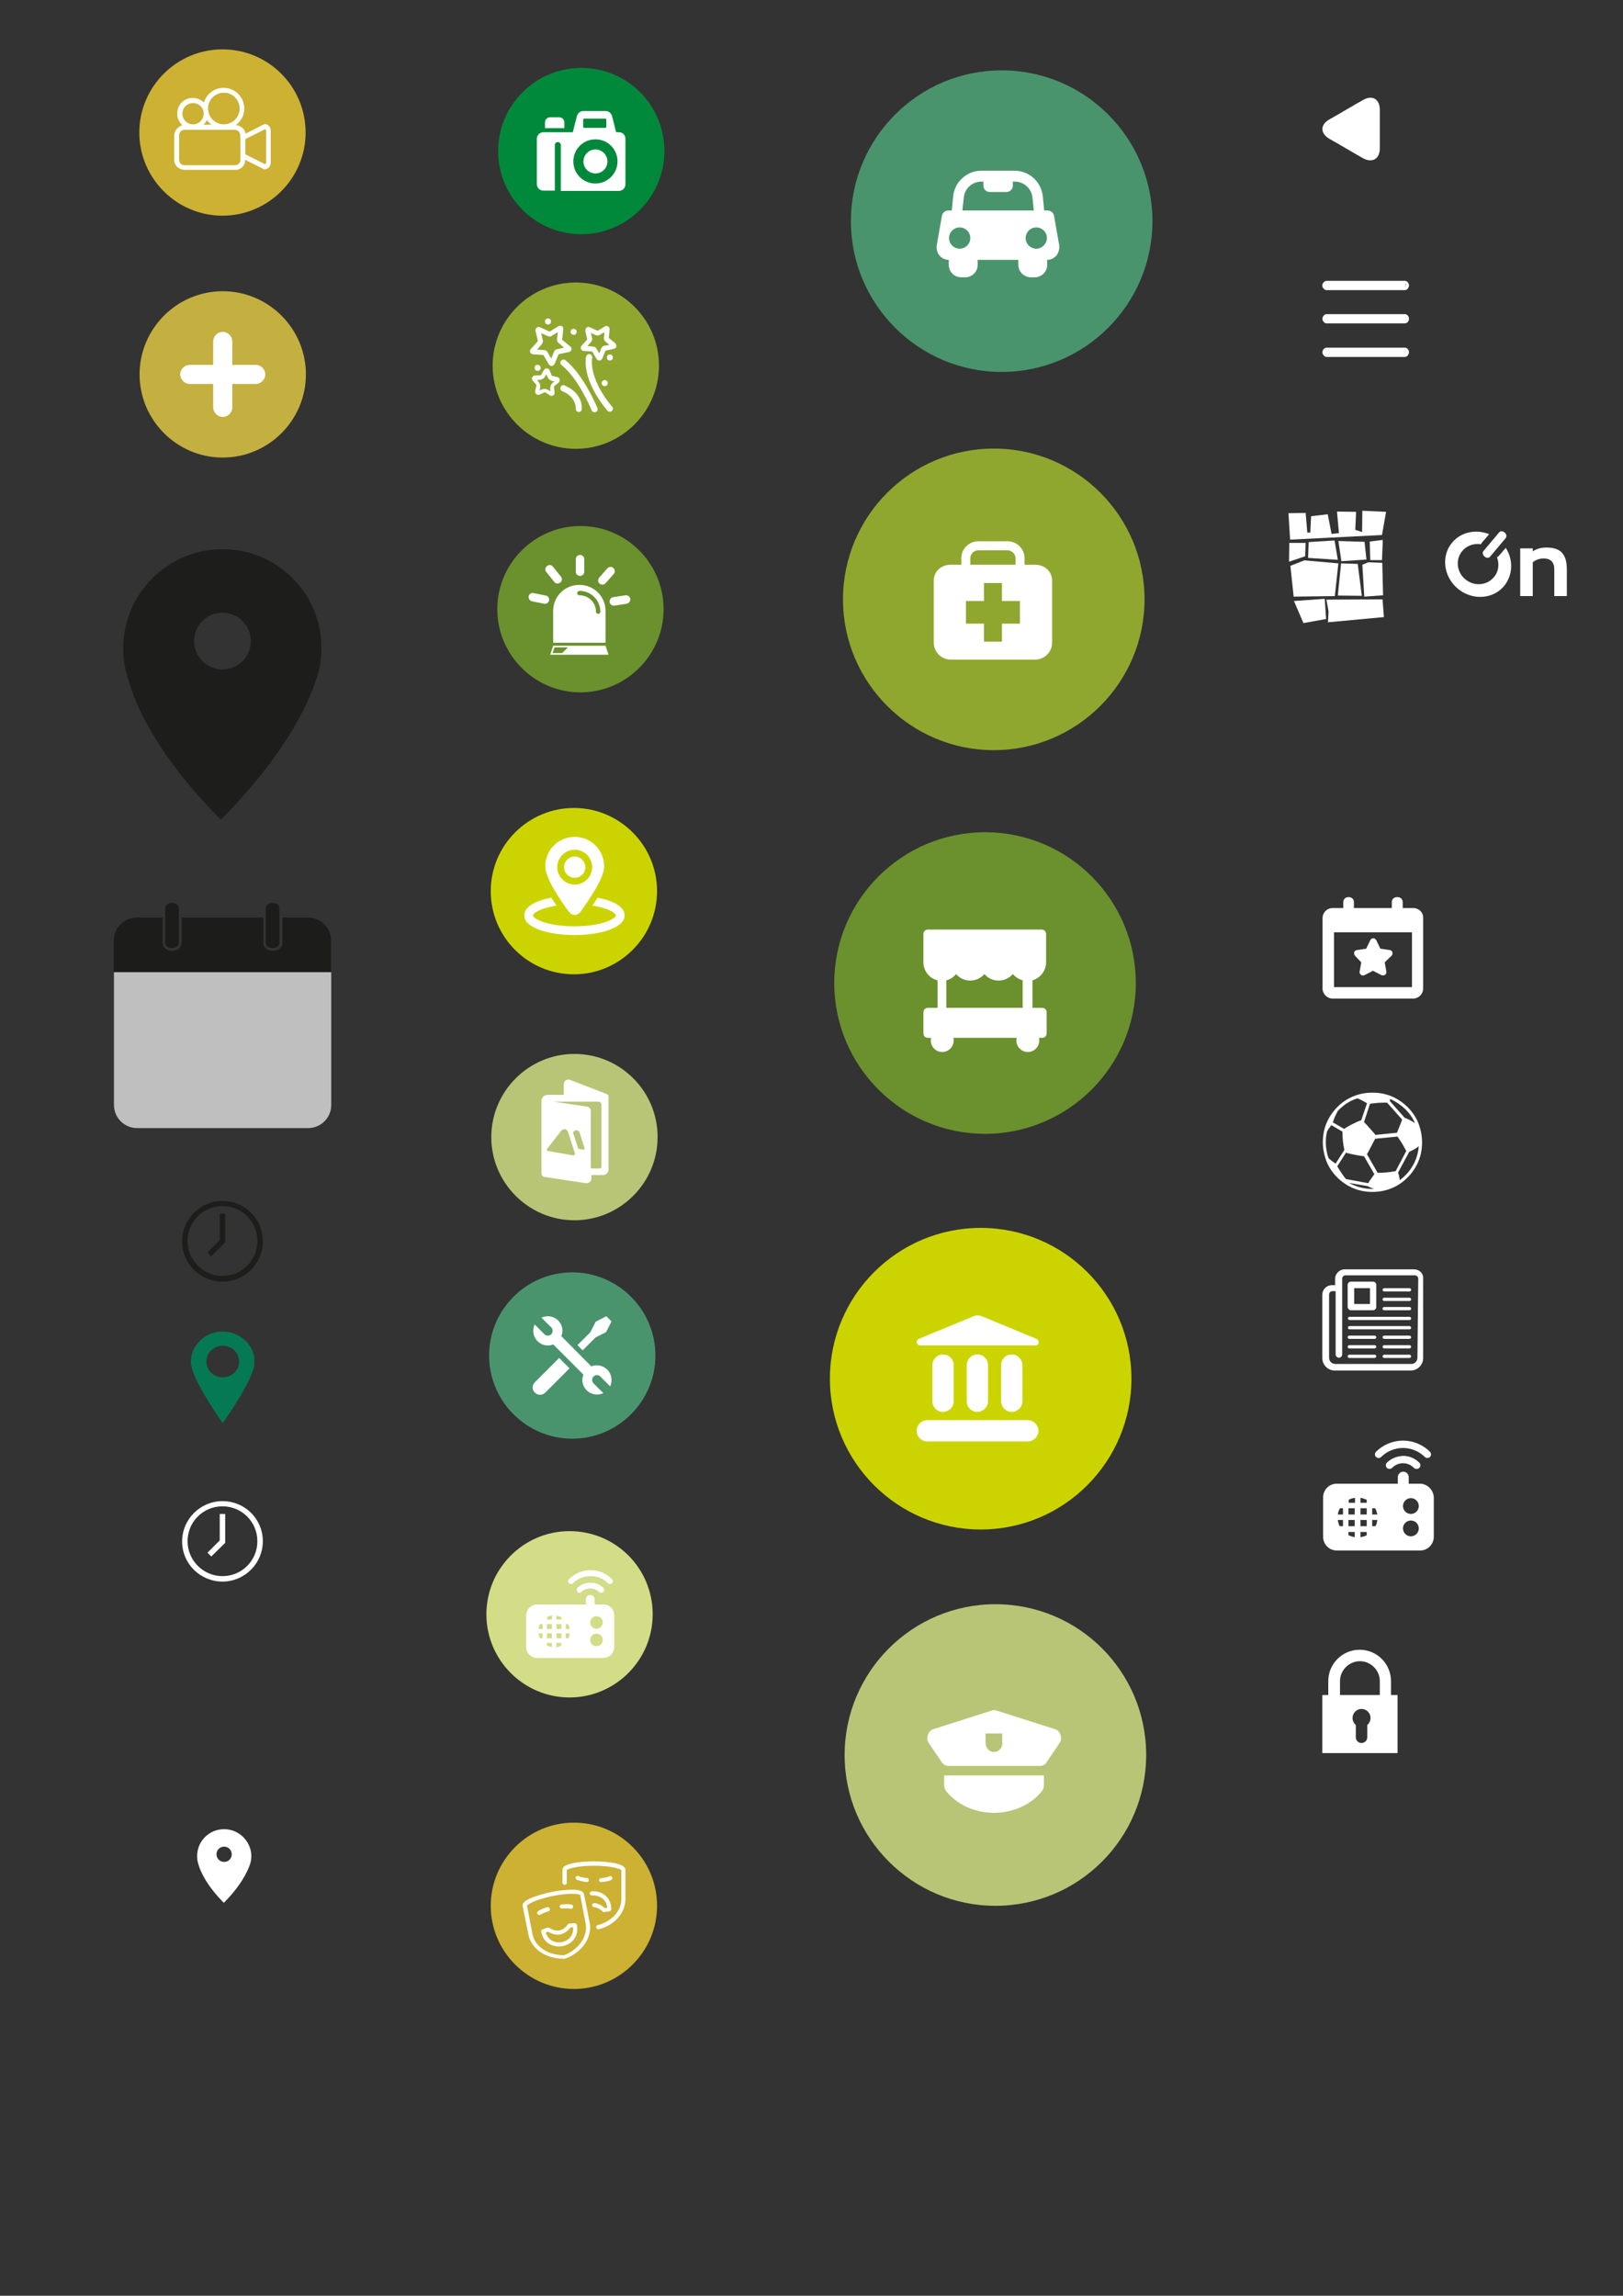 <?xml version="1.0" encoding="utf-8"?>
<!-- Generator: Adobe Illustrator 19.2.0, SVG Export Plug-In . SVG Version: 6.00 Build 0)  -->
<svg version="1.1" id="Capa_1" xmlns="http://www.w3.org/2000/svg" xmlns:xlink="http://www.w3.org/1999/xlink" x="0px" y="0px"
	 width="595.3px" height="841.9px" viewBox="0 0 595.3 841.9" style="enable-background:new 0 0 595.3 841.9;" xml:space="preserve"
	>
<rect x="0" y="0" width="595.3" height="841.9" fill="#333333" stroke="none"/>
<style type="text/css">
	.st0{fill:#FFFFFF;}
	.st1{fill:#CCB132;}
	.st2{fill:#1D1D1B;}
	.st3{fill:#BFBFBF;}
	.st4{fill:#1C1C1B;}
	.st5{fill:#4A946D;}
	.st6{fill:#00893B;}
	.st7{fill:#8FA72E;}
	.st8{fill:#6A912D;}
	.st9{fill:#CCD400;}
	.st10{fill:#B8C576;}
	.st11{opacity:0.9;}
	.st12{clip-path:url(#SVGID_2_);fill:#007F58;}
	.st13{fill:#D3DC86;}
	.st14{fill:#C4B040;}
</style>
<path class="st0" d="M506.1,40.2v14.2c0,3.9-2.8,5.5-6.2,3.6c-3.4-1.9-8.9-5.2-12.3-7.1c-3.4-2-3.4-5.2,0-7.1s8.9-5.2,12.3-7.1
	C503.3,34.7,506.1,36.3,506.1,40.2"/>
<path class="st1" d="M112.1,48.6c0,16.8-13.7,30.5-30.5,30.5S51.1,65.4,51.1,48.6s13.7-30.5,30.5-30.5
	C98.5,18.1,112.1,31.8,112.1,48.6"/>
<g>
	<path class="st0" d="M63.9,49.7v9c0,2.1,1.9,3.6,4,3.6h18.4c2.1,0,3.6-1.5,3.6-3.6v-0.1l6.8,3.4c0.1,0.1,0.2,0.1,0.3,0.1
		c1.3,0,2.3-1.1,2.3-2.4V48c0-1.4-0.9-2.5-2.2-2.5c-0.1,0-0.2,0-0.3,0.1L90.1,49c-0.3-1.7-1.8-3-3.6-3.1c1.9-1.4,3.1-3.6,3.1-6.1
		c0-4.2-3.4-7.6-7.6-7.6c-3.4,0-6.3,2.3-7.2,5.4c-1-1-2.5-1.7-4.1-1.7c-3.2,0-5.7,2.6-5.7,5.7c0,1.7,0.7,3.3,1.9,4.3
		C65.3,46.4,63.9,47.9,63.9,49.7L63.9,49.7z M97.2,47.4c0.3,0.1,0.4,0.4,0.4,0.6v11.6c0,0.3-0.1,0.5-0.4,0.6L90,56.6V51L97.2,47.4z
		 M75.9,44c0.5,0.7,1,1.3,1.7,1.7h-3C75.1,45.3,75.6,44.7,75.9,44L75.9,44z M76.3,39.8c0-3.2,2.6-5.8,5.8-5.8c3.2,0,5.8,2.6,5.8,5.8
		s-2.6,5.8-5.8,5.8c-2.7,0-5-1.9-5.6-4.4c0-0.3-0.1-0.6-0.2-0.9C76.3,40.2,76.3,40,76.3,39.8L76.3,39.8z M70.8,37.8
		c1.8,0,3.3,1.2,3.8,2.8c0,0.3,0.1,0.6,0.1,0.9c0,0.1,0,0.1,0,0.2c0,2.2-1.8,3.9-3.9,3.9c-2.2,0-3.9-1.8-3.9-3.9
		C66.9,39.5,68.6,37.8,70.8,37.8L70.8,37.8z M88.2,58.6c0,1.1-0.9,2-2,2H67.7c-1.1,0-2-0.9-2-2v-9c0-1.1,0.9-2,2-2h18.4
		c1.1,0,2,0.9,2,2C88.2,49.6,88.2,58.6,88.2,58.6z"/>
</g>
<path class="st1" d="M241,698.9c0,16.8-13.7,30.5-30.5,30.5S180,715.7,180,698.9s13.7-30.5,30.5-30.5
	C227.4,668.4,241,682.1,241,698.9"/>
<path class="st0" d="M201.2,700.9c-1.3,0.4-2.4,0.9-2.9,1.2c-0.1,0.1-0.3,0.2-0.5,0.2s-0.4-0.1-0.6-0.3c-0.3-0.3-0.2-0.8,0.1-1.1
	c0.9-0.7,2.5-1.2,3.4-1.5c0.4-0.1,0.8,0.1,0.9,0.5C201.9,700.4,201.6,700.8,201.2,700.9L201.2,700.9z M211.6,705.9
	c0.4,2,0,3.9-1.1,5.3c-1,1.3-2.5,2.2-4.2,2.5c-0.5,0.1-0.9,0.1-1.4,0.1c-1.2,0-2.4-0.3-3.4-0.9c-1.6-0.9-2.6-2.5-3-4.5l0,0
	c-0.1-0.4,0.1-0.7,0.4-0.8c0.6-0.2,1.2-0.5,1.9-0.7c0.2-0.1,0.5,0,0.7,0.1c2.6,1.7,5,1.2,6.8-1.3c0.1-0.2,0.3-0.3,0.6-0.3
	c0.7-0.1,1.4-0.1,2-0.1C211.2,705.3,211.5,705.6,211.6,705.9L211.6,705.9L211.6,705.9z M210.2,706.8c-0.3,0-0.6,0-0.9,0
	c-1.4,1.8-3,2.7-4.8,2.7c-1.1,0-2.3-0.4-3.5-1.1c-0.3,0.1-0.6,0.2-0.8,0.3c0.9,3,3.6,4,5.9,3.5C208.3,711.8,210.5,709.9,210.2,706.8
	L210.2,706.8z M206.2,699.9c1.4-0.1,2.6-0.1,3.1,0.1c0.1,0,0.1,0,0.2,0c0.3,0,0.6-0.2,0.7-0.6s-0.1-0.8-0.5-0.9
	c-1-0.3-2.6-0.2-3.7-0.1c-0.4,0-0.7,0.4-0.7,0.8C205.4,699.7,205.8,700,206.2,699.9L206.2,699.9z M215.2,690.2
	C215.2,690.2,215.3,690.2,215.2,690.2c0.5,0,0.8-0.3,0.8-0.7c0-0.4-0.3-0.8-0.7-0.8c-1.4-0.1-2.5-0.4-3.1-0.7c-0.4-0.2-0.8,0-1,0.3
	c-0.2,0.4,0,0.8,0.3,1C212.6,689.8,214.3,690.1,215.2,690.2L215.2,690.2z M220.5,690.2C220.5,690.2,220.6,690.2,220.5,690.2
	c1.2-0.1,2.8-0.3,3.7-0.8c0.4-0.2,0.5-0.7,0.3-1c-0.2-0.4-0.7-0.5-1-0.3c-0.5,0.3-1.7,0.5-3.1,0.7c-0.4,0-0.7,0.4-0.7,0.8
	C219.8,689.9,220.1,690.2,220.5,690.2L220.5,690.2z M216.3,705.1c1,5.4-2.8,10.9-9,13.2c-0.1,0-0.2,0-0.2,0c-0.2,0-0.3,0-0.5,0
	c-6.5,0-11.8-3.7-12.8-8.9l-2.1-10.4c-0.2-1,0.8-2,3.2-3c2-0.8,4.6-1.6,7.5-2.2c2.9-0.6,5.6-0.8,7.7-0.8c2.6,0,3.9,0.6,4.1,1.6
	L216.3,705.1z M214.8,705.4l-2-10.5c-0.2-0.1-1-0.4-3.1-0.4c-2,0-4.4,0.3-6.9,0.8s-4.9,1.2-6.7,1.9c-2,0.8-2.6,1.4-2.8,1.6l2,10.5
	c0.9,4.6,5.8,7.8,11.7,7.7C212.4,714.8,215.7,710,214.8,705.4L214.8,705.4z M225.7,683.3c-2.1-0.4-4.8-0.7-7.8-0.7s-5.7,0.2-7.8,0.7
	c-2.6,0.5-3.8,1.3-3.8,2.4v4.7c0,0.4,0.3,0.8,0.8,0.8s0.8-0.3,0.8-0.8v-4.6c0.2-0.2,0.9-0.6,3-1c1.9-0.4,4.4-0.6,7-0.6
	c2.6,0,5.1,0.2,7,0.6c2.1,0.4,2.8,0.8,3,1v10.7c0,4.3-3.5,8.1-8.7,9.5c-0.4,0.1-0.7,0.5-0.5,0.9c0.1,0.3,0.4,0.6,0.7,0.6
	c0.1,0,0.1,0,0.2,0c2.8-0.7,5.2-2.1,7-4.1c1.8-2,2.8-4.4,2.8-6.9v-10.7C229.4,684.6,228.2,683.9,225.7,683.3L225.7,683.3z
	 M221.5,701.2C221.5,701.2,221.6,701.2,221.5,701.2c0.8-0.1,1.5-0.2,2.1-0.3c0.3-0.1,0.6-0.4,0.6-0.7l0,0c0-2-0.7-3.7-2-4.9
	c-1.4-1.3-3.3-1.9-5.2-1.7c-0.4,0-0.7,0.4-0.7,0.8s0.4,0.7,0.8,0.7c1.5-0.1,3,0.4,4.1,1.3c0.9,0.8,1.4,1.9,1.5,3.2
	c-0.3,0.1-0.6,0.1-0.9,0.1c-1.2-1.1-2.5-1.7-3.8-1.8c-0.4,0-0.8,0.3-0.8,0.7c0,0.4,0.3,0.8,0.7,0.8c1.1,0.1,2.1,0.6,3.2,1.6
	C221.1,701.1,221.3,701.2,221.5,701.2L221.5,701.2z"/>
<g>
	<path class="st0" d="M486,105.9h28.7c0.5,0,1-0.6,1-1.2c0-0.7-0.4-1.2-1-1.2H486c-0.5,0-1,0.5-1,1.2S485.5,105.9,486,105.9"/>
</g>
<g>
	<path class="st0" d="M515.3,106.4h-28.7c-0.8,0-1.5-0.8-1.5-1.7s0.7-1.7,1.5-1.7h28.7c0.8,0,1.5,0.8,1.5,1.7
		C516.7,105.6,516.1,106.4,515.3,106.4z M486.5,103.9c-0.2,0-0.5,0.3-0.5,0.7s0.2,0.7,0.5,0.7h28.8c0.2,0,0.5-0.3,0.5-0.7
		c0-0.4-0.2-0.7-0.5-0.7H486.5z"/>
</g>
<g>
	<path class="st0" d="M514.8,115.7h-28.7c-0.5,0-1,0.5-1,1.2s0.4,1.2,1,1.2h28.7c0.5,0,1-0.5,1-1.2
		C515.7,116.2,515.3,115.7,514.8,115.7"/>
</g>
<g>
	<path class="st0" d="M515.3,118.6h-28.7c-0.8,0-1.5-0.8-1.5-1.7s0.7-1.7,1.5-1.7h28.7c0.8,0,1.5,0.8,1.5,1.7
		S516.1,118.6,515.3,118.6z M486.5,116.2c-0.2,0-0.5,0.3-0.5,0.7s0.2,0.7,0.5,0.7h28.8c0.2,0,0.5-0.3,0.5-0.7s-0.2-0.7-0.5-0.7
		H486.5z"/>
</g>
<g>
	<path class="st0" d="M514.8,127.9h-28.7c-0.5,0-1,0.5-1,1.2s0.4,1.2,1,1.2h28.7c0.5,0,1-0.5,1-1.2
		C515.7,128.5,515.3,127.9,514.8,127.9"/>
</g>
<g>
	<path class="st0" d="M515.3,130.9h-28.7c-0.8,0-1.5-0.8-1.5-1.7s0.7-1.7,1.5-1.7h28.7c0.8,0,1.5,0.8,1.5,1.7
		C516.7,130.1,516.1,130.9,515.3,130.9z M486.5,128.4c-0.2,0-0.5,0.3-0.5,0.7s0.2,0.7,0.5,0.7h28.8c0.2,0,0.5-0.3,0.5-0.7
		s-0.2-0.7-0.5-0.7H486.5z"/>
</g>
<path class="st2" d="M81.6,201.4c-20.1,0-36.4,16.3-36.4,36.4c0,4.4,0.8,8.6,2.2,12.5c1.7,6,8.6,25.2,33.6,50.3
	c23-23.1,31.3-41.3,34-48.7c1.8-4.4,2.9-9.2,2.9-14.2C118,217.7,101.7,201.4,81.6,201.4z M81.6,245.5c-5.7,0-10.4-4.6-10.4-10.4
	s4.6-10.4,10.4-10.4S92,229.4,92,235.1C92,240.8,87.4,245.5,81.6,245.5z"/>
<path class="st3" d="M41.8,356.5v48.7c0,4.7,3.8,8.5,8.5,8.5H113c4.7,0,8.5-3.8,8.5-8.5v-48.7H41.8z"/>
<g>
	<path class="st4" d="M65.6,345.8c0,1-1.1,1.9-2.5,1.9l0,0c-1.4,0-2.5-0.8-2.5-1.9V333c0-1,1.1-1.9,2.5-1.9l0,0
		c1.4,0,2.5,0.8,2.5,1.9V345.8z"/>
	<path class="st4" d="M102.5,345.8c0,1-1.1,1.9-2.5,1.9l0,0c-1.4,0-2.5-0.8-2.5-1.9V333c0-1,1.1-1.9,2.5-1.9l0,0
		c1.4,0,2.5,0.8,2.5,1.9V345.8z"/>
</g>
<path class="st4" d="M113,336.5h-9.4v9.3c0,1.6-1.5,2.9-3.5,2.9s-3.5-1.3-3.5-2.9v-9.3h-30v9.3c0,1.6-1.5,2.9-3.5,2.9
	c-1.9,0-3.5-1.3-3.5-2.9v-9.3h-9.4c-4.7,0-8.5,3.8-8.5,8.5v11.5h79.7V345C121.5,340.3,117.7,336.5,113,336.5z"/>
<g>
	<path class="st2" d="M81.6,440.4c-8.1,0-14.8,6.6-14.8,14.8S73.4,470,81.6,470s14.8-6.6,14.8-14.8S89.8,440.4,81.6,440.4z
		 M81.6,467.9c-7,0-12.8-5.7-12.8-12.8s5.7-12.8,12.8-12.8s12.8,5.7,12.8,12.8S88.7,467.9,81.6,467.9z"/>
	<polygon class="st2" points="80.6,454.8 76.1,459.3 77.5,460.7 82.6,455.6 82.6,445.1 80.6,445.1 	"/>
</g>
<polygon class="st0" points="662.9,270.9 666.9,270.9 667.2,264 662.7,264.5 "/>
<polygon class="st0" points="663.3,263.9 662.7,254.7 668.7,254.6 669.2,261.5 670.3,261.5 670.5,255.8 676.3,255.1 677.6,261.9 
	680.1,261.7 679.5,254.2 686.1,254.3 685.8,260.5 688.1,261.2 688.2,253.9 696.5,254.3 695,262.3 "/>
<polygon class="st0" points="662.8,265.1 662.7,271.5 668.3,269.6 668.4,265.1 "/>
<polygon class="st0" points="662.9,264.8 662.7,270.2 672.9,270.8 671.8,264.1 "/>
<polygon class="st0" points="663.7,271.3 662.7,264.3 671.7,264.7 672.4,270.7 "/>
<polygon class="st0" points="662.7,273 667.6,271 679.3,272.1 678.1,283.4 663.9,283.6 "/>
<polygon class="st0" points="663.8,272.1 662.7,283.2 671,283.3 669.6,272.3 "/>
<polygon class="st0" points="662.7,272.6 663.3,283.6 669.8,283.1 669.5,271.9 664.7,271.7 "/>
<polygon class="st0" points="663.2,292.4 682.6,290.7 682.1,284.5 662.7,284.6 663.4,288.7 "/>
<polygon class="st0" points="673.4,284.4 673.8,291.3 666,292.7 662.7,285.1 "/>
<g>
	<path class="st0" d="M574.7,208.8v9.8h-4.6v-9.8c0-2.7-1.4-4-3.9-4c-1.6,0-2.9,0.5-4,1.4v12.4h-4.6v-17.5h4.6v1.1
		c1.3-0.9,3-1.4,4.8-1.4C572.3,200.7,574.7,203.1,574.7,208.8"/>
	<path class="st0" d="M544.1,202.1c-0.4,0.5-0.3,1.4,0.4,2s1.6,0.6,2,0.1l5.8-6.9c0.4-0.5,0.3-1.4-0.4-2s-1.6-0.6-2-0.1L544.1,202.1
		z"/>
	<path class="st0" d="M552.3,200.9l-2.5,2.9c-0.2,0.2-0.4,0.4-0.7,0.6c0.9,2.4,0.6,5.3-1.2,7.3c-2.6,3.1-7.3,3.4-10.5,0.7
		s-3.6-7.4-1-10.4c1.7-2,4.3-2.8,6.8-2.4c0.1-0.3,0.3-0.6,0.6-0.9l2.4-2.8c-4.7-1.9-10.2-0.9-13.5,3c-4.2,4.9-3.3,12.4,1.9,16.9
		c5.2,4.4,12.8,4.1,17-0.8C555,210.9,555.1,205.3,552.3,200.9"/>
</g>
<g>
	<path class="st0" d="M499.3,352.9l-0.6,3.4c-0.1,0.5,0.1,0.9,0.5,1.2c0.4,0.3,0.9,0.3,1.3,0.1l3.1-1.6l3.1,1.6
		c0.2,0.1,0.4,0.1,0.6,0.1c0.3,0,0.5-0.1,0.7-0.2c0.4-0.3,0.6-0.7,0.5-1.2l-0.6-3.4l2.5-2.4c0.3-0.3,0.5-0.8,0.3-1.3
		c-0.1-0.4-0.5-0.8-1-0.8l-3.4-0.5l-1.5-3.1c-0.2-0.4-0.6-0.7-1.1-0.7s-0.9,0.3-1.1,0.7l-1.5,3.1l-3.4,0.5c-0.5,0.1-0.9,0.4-1,0.8
		s0,0.9,0.3,1.3L499.3,352.9z"/>
	<path class="st0" d="M518.4,333h-3.9v-2.2c0-1-0.8-1.8-1.8-1.8h-0.4c-1,0-1.8,0.8-1.8,1.8v2.2h-13.9v-2.2c0-1-0.8-1.8-1.8-1.8h-0.3
		c-1,0-1.8,0.8-1.8,1.8v2.2h-3.9c-2.1,0-3.7,1.7-3.7,3.7v25.8c0,2,1.7,3.7,3.7,3.7h29.5c2.1,0,3.7-1.7,3.7-3.7v-25.8
		C522.1,334.6,520.4,333,518.4,333 M517.9,362h-28.6v-20.1h28.6V362z"/>
</g>
<path class="st0" d="M496.5,402c-2.3,0.9-4.3,2.3-6,4s-3.1,3.8-4,6s-1.3,4.5-1.3,6.9s0.5,4.7,1.3,6.9c0.9,2.3,2.3,4.3,4,6
	s3.8,3.1,6,4s4.5,1.3,6.9,1.3s4.7-0.4,6.9-1.3c2.3-0.9,4.3-2.3,6-4s3.1-3.8,4-6s1.3-4.5,1.3-6.9s-0.5-4.7-1.3-6.9
	c-0.9-2.3-2.3-4.3-4-6s-3.8-3.1-6-4s-4.5-1.3-6.9-1.3S498.7,401.1,496.5,402L496.5,402z M489.7,426.6c-0.9-0.6-1.7-1.2-2.4-1.9
	c-1.1-3.1-1.3-6.4-0.6-9.6c0.3-0.7,0.7-1.3,1.2-1.9c0.1-0.2,0.3-0.4,0.4-0.6l4.1,2.4v0.1c0,2.2,0.2,4.4,0.7,6.6l0,0l-3.2,5
	C489.8,426.7,489.7,426.7,489.7,426.6L489.7,426.6z M501.9,435.1c0.7,0.4,1.4,0.7,2.2,0.9c-3.2,0.1-6.4-0.6-9.3-2.2l6.9,1.2
	C501.8,435.1,501.9,435.1,501.9,435.1L501.9,435.1z M501.9,433.9l-8.2-1.5c-1-1.2-1.8-2.4-2.6-3.7c-0.2-0.3-0.4-0.7-0.6-1l3.2-5
	c0.1,0,0.1,0,0.2,0.1c2,0.5,4,0.9,6.1,1.2c0.1,0,0.2,0,0.3,0l3.8,6.6c-0.7,0.9-1.3,1.9-2,2.8C502.1,433.6,502,433.7,501.9,433.9
	L501.9,433.9z M515.5,431c-0.7,0.7-1.3,1.2-2.1,1.8c-0.1-1-0.3-1.9-0.6-2.8l4.1-7.6c1.1-0.5,2.2-1.1,3.2-1.8
	c0.1-0.1,0.2-0.2,0.3-0.3C520.1,424.2,518.5,428,515.5,431L515.5,431z M515.3,421.2c0.2,0.3,0.3,0.6,0.5,0.9l-3.9,7.4c0,0,0,0-0.1,0
	c-2.1,0.4-4.3,0.6-6.5,0.6l-3.9-6.8c0.6-1.1,1.2-2.3,1.8-3.4c0.4-0.8,0.8-1.6,1.2-2.3l8.2-0.8C513.5,418.1,514.5,419.6,515.3,421.2
	L515.3,421.2z M513.6,412.4c-0.4,1-0.8,2-1.2,3l-7.9,0.8c-0.1-0.1-0.2-0.2-0.3-0.4c-0.9-1.1-1.9-2.1-2.8-3.2l0,0
	c-0.4-0.4-0.8-0.8-1.1-1.1l2.2-6.7c0.2,0,0.3-0.1,0.5-0.1c1.2-0.1,2.4-0.3,3.6-0.3c0.7,0,1.5-0.1,2.2,0l5.5,6.2
	C514,411.2,513.9,411.8,513.6,412.4L513.6,412.4z M515.5,406.8c1.5,1.5,2.7,3.2,3.5,5.1c-1-0.7-2.1-1.3-3.3-1.8
	c-0.2-0.1-0.4-0.1-0.5-0.2l-5.4-6.1c0-0.3,0.1-0.5,0.1-0.8C511.9,403.9,513.8,405.2,515.5,406.8L515.5,406.8z M497.9,402.8
	L497.9,402.8c1.3,0.5,2.4,1.1,3.5,1.8l-2.1,6.2l0,0c-0.4,0.2-0.9,0.3-1.3,0.5c-1.7,0.8-3.4,1.6-5,2.7l-4.1-2.4c0-0.1,0-0.3,0.1-0.4
	c0.3-0.7,0.5-1.5,0.9-2.2c0.2-0.5,0.5-1.1,0.8-1.6c0.2-0.2,0.4-0.4,0.6-0.6C493.2,404.9,495.5,403.5,497.9,402.8
	C497.9,402.7,497.9,402.7,497.9,402.8L497.9,402.8z"/>
<g>
	<path class="st0" d="M518.7,465.5h-25.5c-1.9,0-3.5,1.6-3.5,3.5v2.3h-1.2c-1.9,0-3.5,1.6-3.5,3.5V498c0,2.6,2.1,4.6,4.6,4.6h27.8
		c2.6,0,4.6-2.1,4.6-4.6v-29C522.2,467,520.6,465.5,518.7,465.5L518.7,465.5z M519.9,497.9c0,1.3-1,2.3-2.3,2.3h-27.8
		c-1.3,0-2.3-1-2.3-2.3v-23.2c0-0.6,0.5-1.2,1.2-1.2h1.2v23.2c0,0.6,0.5,1.2,1.2,1.2c0.6,0,1.2-0.5,1.2-1.2v-27.8
		c0-0.6,0.5-1.2,1.2-1.2H519c0.6,0,1.2,0.5,1.2,1.2L519.9,497.9L519.9,497.9z"/>
	<path class="st0" d="M507.7,480.5h9.3c0.3,0,0.6-0.3,0.6-0.6c0-0.3-0.3-0.6-0.6-0.6h-9.3c-0.3,0-0.6,0.3-0.6,0.6
		C507.1,480.3,507.4,480.5,507.7,480.5L507.7,480.5z"/>
	<path class="st0" d="M507.7,477.1h9.3c0.3,0,0.6-0.3,0.6-0.6c0-0.3-0.3-0.6-0.6-0.6h-9.3c-0.3,0-0.6,0.3-0.6,0.6
		C507.1,476.8,507.4,477.1,507.7,477.1L507.7,477.1z"/>
	<path class="st0" d="M507.7,473.6h9.3c0.3,0,0.6-0.3,0.6-0.6c0-0.3-0.3-0.6-0.6-0.6h-9.3c-0.3,0-0.6,0.3-0.6,0.6
		C507.1,473.3,507.4,473.6,507.7,473.6L507.7,473.6z"/>
	<path class="st0" d="M504.2,496.8h-9.3c-0.3,0-0.6,0.3-0.6,0.6s0.3,0.6,0.6,0.6h9.3c0.3,0,0.6-0.3,0.6-0.6
		C504.8,497,504.5,496.8,504.2,496.8L504.2,496.8z"/>
	<path class="st0" d="M504.2,493.3h-9.3c-0.3,0-0.6,0.3-0.6,0.6c0,0.3,0.3,0.6,0.6,0.6h9.3c0.3,0,0.6-0.3,0.6-0.6
		C504.8,493.5,504.5,493.3,504.2,493.3L504.2,493.3z"/>
	<path class="st0" d="M504.2,489.8h-9.3c-0.3,0-0.6,0.3-0.6,0.6c0,0.3,0.3,0.6,0.6,0.6h9.3c0.3,0,0.6-0.3,0.6-0.6
		C504.8,490.1,504.5,489.8,504.2,489.8L504.2,489.8z"/>
	<path class="st0" d="M517,496.8h-9.3c-0.3,0-0.6,0.3-0.6,0.6s0.3,0.6,0.6,0.6h9.3c0.3,0,0.6-0.3,0.6-0.6
		C517.5,497,517.3,496.8,517,496.8L517,496.8z"/>
	<path class="st0" d="M517,493.3h-9.3c-0.3,0-0.6,0.3-0.6,0.6c0,0.3,0.3,0.6,0.6,0.6h9.3c0.3,0,0.6-0.3,0.6-0.6
		C517.5,493.5,517.3,493.3,517,493.3L517,493.3z"/>
	<path class="st0" d="M517,489.8h-9.3c-0.3,0-0.6,0.3-0.6,0.6c0,0.3,0.3,0.6,0.6,0.6h9.3c0.3,0,0.6-0.3,0.6-0.6
		C517.5,490.1,517.3,489.8,517,489.8L517,489.8z"/>
	<path class="st0" d="M517,482.9h-22c-0.3,0-0.6,0.3-0.6,0.6c0,0.3,0.3,0.6,0.6,0.6h22c0.3,0,0.6-0.3,0.6-0.6
		C517.5,483.1,517.3,482.9,517,482.9L517,482.9z"/>
	<path class="st0" d="M517,486.3h-22c-0.3,0-0.6,0.3-0.6,0.6c0,0.3,0.3,0.6,0.6,0.6h22c0.3,0,0.6-0.3,0.6-0.6
		C517.5,486.6,517.3,486.3,517,486.3L517,486.3z"/>
	<path class="st0" d="M495.5,480.5h8.1c0.6,0,1.2-0.5,1.2-1.2v-8.1c0-0.6-0.5-1.2-1.2-1.2h-8.1c-0.6,0-1.2,0.5-1.2,1.2v8.1
		C494.4,480,494.9,480.5,495.5,480.5L495.5,480.5z M496.7,472.4h5.8v5.8h-5.8V472.4z"/>
</g>
<g>
	<path class="st0" d="M508.7,536.4c-0.5,0.5-0.5,1.4,0,1.9s1.4,0.5,1.9,0c1.1-1.1,2.5-1.7,4-1.7s2.9,0.6,4,1.7
		c0.3,0.3,0.6,0.4,1,0.4c0.3,0,0.7-0.1,1-0.4c0.5-0.5,0.5-1.4,0-1.9c-1.6-1.6-3.7-2.5-5.9-2.5C512.4,534,510.3,534.8,508.7,536.4
		L508.7,536.4z"/>
	<path class="st0" d="M505.6,534.7c0.3,0,0.7-0.1,1-0.4c2.1-2.1,5-3.3,8-3.3c3,0,5.9,1.2,8,3.3c0.5,0.5,1.4,0.5,1.9,0s0.5-1.4,0-1.9
		c-2.6-2.6-6.2-4.1-9.9-4.1s-7.3,1.5-9.9,4.1c-0.5,0.5-0.5,1.4,0,1.9C505,534.5,505.3,534.7,505.6,534.7L505.6,534.7z"/>
	<path class="st0" d="M520.8,544.1h-4.1v-2.4c0-1.1-0.9-2-2-2s-2,0.9-2,2v2.4h-22.4c-2.8,0-5,2.3-5,5v14.5c0,2.8,2.3,5,5,5h30.6
		c2.8,0,5-2.3,5-5v-14.5C525.8,546.4,523.5,544.1,520.8,544.1L520.8,544.1z M491.4,559.7c-0.4-0.7-0.6-1.5-0.7-2.3h1.9v2.3H491.4z
		 M494.6,557.4h2.3v2.3h-2.3V557.4z M494.6,555.4v-2.3h2.3v2.3H494.6z M499,557.4h2.3v2.3H499V557.4z M499,555.4v-2.3h2.3v2.3H499z
		 M503.3,553.1h1.1c0.4,0.7,0.6,1.5,0.8,2.3h-1.9V553.1L503.3,553.1z M501.3,551.1H499v-1.8c0.8,0.1,1.6,0.4,2.3,0.7V551.1z
		 M497,551.1h-2.3V550c0.7-0.4,1.5-0.6,2.3-0.7V551.1L497,551.1z M492.6,553.1v2.3h-1.9c0.1-0.8,0.4-1.6,0.8-2.3H492.6z
		 M494.6,561.8h2.3v1.9c-0.8-0.1-1.6-0.4-2.3-0.7V561.8z M499,561.8h2.3v1.2c-0.7,0.4-1.5,0.6-2.3,0.7V561.8z M503.3,559.7v-2.3h1.9
		c-0.1,0.8-0.3,1.6-0.7,2.3H503.3z M517.5,563.4c-1.6,0-2.9-1.3-2.9-2.9c0-1.6,1.3-2.9,2.9-2.9c1.6,0,2.9,1.3,2.9,2.9
		C520.4,562.1,519.1,563.4,517.5,563.4L517.5,563.4z M517.5,555.2c-1.6,0-2.9-1.3-2.9-2.9c0-1.6,1.3-2.9,2.9-2.9
		c1.6,0,2.9,1.3,2.9,2.9S519.1,555.2,517.5,555.2L517.5,555.2z"/>
</g>
<g>
	<g>
		<path class="st5" d="M240.4,497.1c0,16.8-13.7,30.5-30.5,30.5s-30.5-13.7-30.5-30.5s13.7-30.5,30.5-30.5S240.4,480.3,240.4,497.1"
			/>
	</g>
</g>
<path class="st6" d="M243.7,55.4c0,16.8-13.7,30.5-30.5,30.5s-30.5-13.7-30.5-30.5s13.7-30.5,30.5-30.5
	C230.1,24.9,243.7,38.5,243.7,55.4"/>
<path class="st0" d="M207,44.9c0-1-0.8-1.9-1.9-1.9h-3.3c-1,0-1.9,0.8-1.9,1.9V47h7.1L207,44.9L207,44.9z"/>
<path class="st0" d="M218.4,54.8c-2.4,0-4.4,2-4.4,4.4c0,2.5,2,4.4,4.4,4.4c2.5,0,4.4-2,4.4-4.4C222.8,56.8,220.8,54.8,218.4,54.8"
	/>
<path class="st0" d="M227.1,48.5H226l-1.5-5.9c-0.3-1.1-1.2-1.9-2.4-1.9H214c-1.1,0-2.1,0.8-2.4,1.9l-1.5,5.9h-10.8
	c-1.3,0-2.4,1.1-2.4,2.4v16.6c0,1.3,1.1,2.4,2.4,2.4h4.2V53.2c0-0.6,0.5-1.1,1.1-1.1s1.1,0.5,1.1,1.1V70H227c1.4,0,2.4-1.1,2.4-2.4
	V51C229.5,49.6,228.4,48.5,227.1,48.5 M213.9,43.9c0-0.2,0.2-0.4,0.4-0.4h7.7c0.2,0,0.4,0.2,0.4,0.4v2.6c0,0.2-0.2,0.4-0.4,0.4h-7.7
	c-0.2,0-0.4-0.2-0.4-0.4V43.9z M218.4,67.3c-4.5,0-8.1-3.6-8.1-8.1s3.6-8.1,8.1-8.1s8.1,3.6,8.1,8.1S222.8,67.3,218.4,67.3"/>
<path class="st7" d="M241.7,134.1c0,16.8-13.7,30.5-30.5,30.5s-30.5-13.7-30.5-30.5s13.7-30.5,30.5-30.5S241.7,117.2,241.7,134.1"/>
<path class="st0" d="M196.4,134.1c-0.2,0.2-0.3,0.5-0.3,0.8s0.1,0.6,0.3,0.8s0.5,0.3,0.8,0.3s0.6-0.1,0.8-0.3s0.3-0.5,0.3-0.8
	s-0.1-0.6-0.3-0.8s-0.5-0.3-0.8-0.3S196.6,133.8,196.4,134.1"/>
<path class="st0" d="M221,139.7c-0.2,0.2-0.3,0.5-0.3,0.8s0.1,0.6,0.3,0.8s0.5,0.3,0.8,0.3s0.6-0.1,0.8-0.3s0.3-0.5,0.3-0.8
	s-0.1-0.6-0.3-0.8s-0.5-0.3-0.8-0.3S221.2,139.5,221,139.7"/>
<path class="st0" d="M210.4,122.8c0.3,0,0.6-0.1,0.8-0.3c0.2-0.2,0.3-0.5,0.3-0.8s-0.1-0.6-0.3-0.8c-0.2-0.2-0.5-0.3-0.8-0.3
	s-0.6,0.1-0.8,0.3c-0.2,0.2-0.3,0.5-0.3,0.8s0.1,0.6,0.3,0.8C209.9,122.6,210.1,122.8,210.4,122.8"/>
<path class="st0" d="M223.7,132.2c0.3,0,0.6-0.1,0.8-0.3s0.3-0.5,0.3-0.8s-0.1-0.6-0.3-0.8s-0.5-0.3-0.8-0.3s-0.6,0.1-0.8,0.3
	s-0.3,0.5-0.3,0.8s0.1,0.6,0.3,0.8S223.4,132.2,223.7,132.2"/>
<path class="st0" d="M201,119c0.3,0,0.6-0.1,0.8-0.3c0.2-0.2,0.3-0.5,0.3-0.8s-0.1-0.6-0.3-0.8c-0.2-0.2-0.5-0.3-0.8-0.3
	s-0.6,0.1-0.8,0.3c-0.2,0.2-0.3,0.5-0.3,0.8s0.1,0.6,0.3,0.8C200.4,118.8,200.7,119,201,119"/>
<path class="st0" d="M207.4,132.1c-0.5-0.4-1.2-0.3-1.6,0.2c-0.4,0.5-0.3,1.2,0.2,1.6c6.3,5,11,16.5,11,16.6
	c0.2,0.4,0.6,0.7,1.1,0.7c0.1,0,0.3,0,0.4-0.1c0.6-0.2,0.9-0.9,0.6-1.5C218.9,149.1,214.1,137.5,207.4,132.1"/>
<path class="st0" d="M199.3,130.2l2,3.4c0.2,0.4,0.6,0.6,1,0.6h0.1c0.4,0,0.8-0.3,1-0.7l1.5-3.6l3.8-0.8c0.4-0.1,0.8-0.4,0.9-0.8
	c0.1-0.4,0-0.9-0.4-1.2l-3-2.5l0.4-3.9c0-0.4-0.2-0.9-0.5-1.1c-0.4-0.2-0.8-0.2-1.2,0l-3.3,2L198,120c-0.4-0.2-0.9-0.1-1.2,0.2
	c-0.3,0.3-0.5,0.7-0.4,1.1l0.9,3.8l-2.6,2.9c-0.3,0.3-0.4,0.8-0.2,1.2s0.5,0.7,1,0.7L199.3,130.2z M198.8,126.1
	c0.3-0.4,0.4-0.8,0.3-1.3l-0.6-2.6l2.5,1.1c0.4,0.2,0.9,0.2,1.3-0.1l2.3-1.4l-0.3,2.7c0,0.5,0.1,0.9,0.5,1.2l2.1,1.8l-2.7,0.6
	c-0.5,0.1-0.8,0.4-1,0.9l-1,2.5l-1.4-2.4c-0.2-0.4-0.7-0.7-1.1-0.7l-2.7-0.2L198.8,126.1z"/>
<path class="st0" d="M204.5,138.3l-2.1-0.5l-0.8-2c-0.2-0.4-0.5-0.7-1-0.7c-0.4,0-0.9,0.2-1.1,0.6l-1.1,1.9l-2.2,0.1
	c-0.4,0-0.8,0.3-1,0.7s-0.1,0.9,0.2,1.2l1.4,1.6l-0.5,2.1c-0.1,0.4,0,0.9,0.4,1.2c0.3,0.3,0.8,0.4,1.2,0.2l2-0.9l1.8,1.2
	c0.2,0.1,0.4,0.2,0.6,0.2c0.2,0,0.4-0.1,0.6-0.2c0.4-0.2,0.6-0.6,0.5-1.1l-0.2-2.2l1.7-1.4c0.3-0.3,0.5-0.7,0.4-1.2
	C205.3,138.8,204.9,138.4,204.5,138.3 M202.7,140.4c-0.6,0.5-0.9,1.3-0.9,2.1l0.1,1l-0.8-0.5c-0.4-0.2-0.8-0.4-1.3-0.4
	c-0.3,0-0.7,0.1-1,0.2l-0.9,0.4l0.2-0.9c0.2-0.8,0-1.6-0.5-2.2l-0.6-0.7l1-0.1c0.8-0.1,1.5-0.5,1.9-1.2l0.5-0.8l0.4,0.9
	c0.3,0.7,0.9,1.3,1.7,1.5l0.9,0.2L202.7,140.4z"/>
<path class="st0" d="M225.7,125.9l-2.4-2l0.3-3.1c0-0.4-0.2-0.9-0.5-1.1c-0.4-0.2-0.8-0.2-1.2,0l-2.7,1.6l-2.9-1.3
	c-0.4-0.2-0.9-0.1-1.2,0.2c-0.3,0.3-0.5,0.7-0.4,1.2l0.7,3.1l-2.1,2.3c-0.3,0.3-0.4,0.8-0.2,1.2c0.2,0.4,0.5,0.7,1,0.7l3.1,0.2
	l1.6,2.7c0.2,0.4,0.6,0.6,1,0.6h0.1c0.4,0,0.8-0.3,1-0.7l1.2-2.9l3.1-0.7c0.4-0.1,0.8-0.4,0.9-0.8
	C226.1,126.7,226,126.2,225.7,125.9 M221.6,126.8c-0.5,0.1-0.9,0.5-1.1,1l-0.7,1.8l-1-1.7c-0.3-0.5-0.7-0.8-1.3-0.8l-2-0.2l1.3-1.5
	c0.3-0.4,0.5-0.9,0.4-1.4l-0.5-1.9l1.8,0.8c0.5,0.2,1,0.2,1.5-0.1l1.7-1l-0.2,2c-0.1,0.5,0.2,1,0.5,1.4l1.5,1.3L221.6,126.8z"/>
<path class="st0" d="M217.5,136.2c-0.7-3.1-0.3-4.8-0.3-4.9c0.1-0.6-0.2-1.2-0.8-1.4s-1.2,0.2-1.4,0.8c-0.1,0.3-1.9,8.3,7.8,19.9
	c0.2,0.3,0.6,0.4,0.9,0.4c0.3,0,0.5-0.1,0.7-0.3c0.5-0.4,0.6-1.1,0.1-1.6C219.9,143.7,218.2,139.1,217.5,136.2"/>
<path class="st0" d="M210.2,143.2c-1.6-1.3-3.1-1.8-3.2-1.9c-0.6-0.2-1.2,0.1-1.4,0.7c-0.2,0.6,0.1,1.3,0.7,1.5
	c0.2,0.1,4.9,1.7,4.9,6.5c0,0.6,0.5,1.1,1.1,1.1s1.1-0.5,1.1-1.1C213.5,147.3,212.4,145,210.2,143.2"/>
<path class="st8" d="M243.4,223.4c0,16.8-13.7,30.5-30.5,30.5s-30.5-13.7-30.5-30.5s13.7-30.5,30.5-30.5S243.4,206.6,243.4,223.4"/>
<path class="st0" d="M202.9,236.8l-1.1,3.3h21.4l-1.1-3.3H202.9z M206.2,239.5h-3.5l0.7-2.1h4.9
	C207.6,238.1,206.9,238.8,206.2,239.5"/>
<path class="st0" d="M212.4,214.5c-5.3,0-9.5,4.3-9.5,9.5v11.7h19.2V224c0-5.3-4.3-9.5-9.5-9.5H212.4z M220.2,224.3
	c0,0.5-0.4,0.8-0.8,0.8c-0.5,0-0.8-0.4-0.8-0.8c0-3.3-2.7-6-6-6h-0.1c-0.5,0-0.8-0.4-0.8-0.8c0-0.4,0.4-0.8,0.8-0.8h0.1
	C216.8,216.7,220.2,220.1,220.2,224.3"/>
<path class="st0" d="M201.4,220.2c0.2-0.8-0.4-1.7-1.2-1.8l-4.5-0.9c-0.8-0.2-1.7,0.4-1.8,1.2c0,0.2,0,0.4,0,0.5
	c0.1,0.6,0.6,1.2,1.2,1.3l4.5,0.9C200.4,221.6,201.2,221,201.4,220.2"/>
<path class="st0" d="M200.4,209.8l2.9,3.6c0.5,0.7,1.5,0.8,2.2,0.2c0.7-0.5,0.8-1.5,0.2-2.2l-2.9-3.6c-0.5-0.7-1.5-0.8-2.2-0.2
	c-0.4,0.4-0.6,0.9-0.6,1.4C200.1,209.3,200.2,209.6,200.4,209.8"/>
<path class="st0" d="M212.7,211.2c0.9,0,1.6-0.7,1.6-1.5v-4.6c0-0.9-0.7-1.6-1.5-1.6c-0.9,0-1.6,0.7-1.6,1.5v4.6c0,0.1,0,0.2,0,0.3
	C211.3,210.6,211.9,211.1,212.7,211.2"/>
<path class="st0" d="M219.9,214c0.6,0.6,1.6,0.5,2.2-0.1l3-3.4c0.6-0.6,0.5-1.6-0.1-2.2c-0.6-0.6-1.6-0.5-2.2,0.1l-3,3.4
	c-0.3,0.4-0.4,0.8-0.4,1.3C219.4,213.4,219.6,213.7,219.9,214"/>
<path class="st0" d="M231.2,219.6c-0.1-0.8-0.9-1.4-1.8-1.3l-4.5,0.7c-0.8,0.1-1.4,0.9-1.3,1.8c0.1,0.8,0.9,1.4,1.8,1.3l4.5-0.7
	C230.7,221.2,231.3,220.4,231.2,219.6"/>
<path class="st9" d="M241,326.8c0,16.8-13.7,30.5-30.5,30.5S180,343.7,180,326.8c0-16.8,13.7-30.5,30.5-30.5S241,310,241,326.8"/>
<g>
	<path class="st0" d="M219.2,329.2c-0.6,0.9-1.2,1.9-1.9,2.9c5.7,0.9,8.6,2.7,8.6,3.6c0,1.2-5.2,4-15.2,4s-15.2-2.8-15.2-4
		c0-0.9,2.9-2.7,8.6-3.6c-0.7-1-1.3-2-1.9-2.9c-5.6,1.1-9.9,3.2-9.9,6.5c0,4.7,9.2,7.2,18.4,7.2c9.1,0,18.4-2.5,18.4-7.2
		C229.1,332.4,224.8,330.3,219.2,329.2"/>
	<path class="st0" d="M210.8,306.9c-6,0-10.8,4.8-10.8,10.8c0,4.3,5.5,12.4,8.7,16.7c0.5,0.7,1.3,1.1,2.1,1.1s1.6-0.4,2.1-1.1
		c3.1-4.3,8.7-12.4,8.7-16.7C221.6,311.8,216.8,306.9,210.8,306.9 M210.8,324.4c-3.5,0-6.4-2.9-6.4-6.4s2.9-6.4,6.4-6.4
		s6.4,2.9,6.4,6.4S214.3,324.4,210.8,324.4"/>
	<path class="st0" d="M210.8,314.1c-2.1,0-3.9,1.7-3.9,3.9c0,2.1,1.7,3.9,3.9,3.9c2.1,0,3.9-1.7,3.9-3.9
		C214.7,315.9,212.9,314.1,210.8,314.1"/>
</g>
<path class="st10" d="M241.2,417c0,16.8-13.7,30.5-30.5,30.5s-30.5-13.7-30.5-30.5s13.7-30.5,30.5-30.5S241.2,400.1,241.2,417"/>
<path class="st0" d="M209.1,396c-0.5-0.2-1.1-0.1-1.6,0.2c-0.5,0.3-0.7,0.8-0.7,1.4v3.9h-5.9c-1.3,0-2.3,1-2.3,2.3v26.6
	c0,0.6,0.5,1.1,1.1,1.2l15.2,2.3c0.5,0.1,1-0.1,1.4-0.4s0.6-0.8,0.6-1.3v-1.3h4.3c1.1,0,2-0.9,2-2v-26.7c0-0.5-0.3-0.9-0.7-1
	L209.1,396z M210.8,423.5c-0.1,0.1-0.2,0.2-0.4,0.2h-0.1l-9.3-1.6c-0.2,0-0.3-0.1-0.4-0.3c-0.1-0.2,0-0.3,0.1-0.5l5.2-6.7
	c0.3-0.3,0.7-0.5,1.1-0.5c0.1,0,0.2,0,0.2,0c0.5,0.1,0.9,0.4,1.1,0.9l2.6,8C210.9,423.2,210.9,423.4,210.8,423.5 M214.4,421.4
	c-0.1,0.1-0.3,0.2-0.4,0.2l-1.9-0.3l-1.9-5.9v-0.1l0.2-0.3c0.3-0.4,0.8-0.6,1.2-0.5c0.5,0.1,0.9,0.4,1,0.9l1.8,5.6
	C214.5,421.1,214.5,421.3,214.4,421.4 M220,428.5h-3.3v-21c0-0.9-0.6-1.6-1.4-1.7l-12.2-1.8h16.4c0.6,0,1.1,0.5,1.1,1.1V428
	C220.6,428.2,220.4,428.5,220,428.5"/>
<g>
	<g>
		<path class="st0" d="M196.2,506.9c-1.1,1.1-1.1,2.8,0,3.8c0.5,0.5,1.2,0.8,1.9,0.8s1.4-0.3,1.9-0.8l8.9-8.9l-3.8-3.8L196.2,506.9z
			"/>
	</g>
	<path class="st0" d="M218.4,490.5l3.9-2l2-3.9l-1.9-1.9l-3.9,2l-2,3.9l-4.7,4.7l1.9,1.9L218.4,490.5z"/>
	<path class="st0" d="M219.2,500.7h-0.4c-0.7,0-1.3,0.1-1.9,0.4l-11-11.1c0.2-0.6,0.4-1.2,0.4-1.9v-0.4c-0.2-2.8-2.5-5-5.4-5
		c-0.8,0-1.6,0.2-2.3,0.5l3.6,3.6c0.2,0.2,0.3,0.4,0.4,0.6c0.2,0.6,0.1,1.4-0.4,1.9c-0.4,0.4-0.8,0.5-1.3,0.5c-0.2,0-0.4,0-0.6-0.1
		c-0.2-0.1-0.5-0.2-0.6-0.4l-3.6-3.6c-0.3,0.7-0.5,1.5-0.5,2.3c0,2.9,2.2,5.2,5,5.4h0.4c0.7,0,1.3-0.1,1.9-0.4l11.1,11.1
		c-0.2,0.6-0.4,1.2-0.4,1.9v0.4c0.2,2.8,2.5,5,5.4,5c0.8,0,1.6-0.2,2.3-0.5l-3.6-3.6c-0.2-0.2-0.3-0.4-0.4-0.6
		c-0.2-0.6-0.1-1.4,0.4-1.9c0.4-0.4,0.8-0.5,1.3-0.5c0.2,0,0.4,0,0.6,0.1c0.2,0.1,0.5,0.2,0.6,0.4l3.6,3.6c0.3-0.7,0.5-1.5,0.5-2.3
		C224.3,503.2,222.1,500.9,219.2,500.7L219.2,500.7z"/>
</g>
<g>
	<path class="st0" d="M510.2,621.6v-5.1c0-6.3-5.1-11.5-11.5-11.5c-6.3,0-11.5,5.1-11.5,11.5v5.1H485v21.3h27.6v-21.3H510.2z
		 M501.5,632.6v4.5c0,1.2-1,2.1-2.1,2.1c-1.2,0-2.1-1-2.1-2.1v-4.5c-0.7-0.6-1.2-1.5-1.2-2.6c0-1.8,1.5-3.3,3.3-3.3s3.3,1.5,3.3,3.3
		C502.7,631,502.2,632,501.5,632.6L501.5,632.6z M506.1,621.6h-14.6v-5.1c0-4,3.3-7.3,7.3-7.3s7.3,3.3,7.3,7.3
		C506.1,616.5,506.1,621.6,506.1,621.6z"/>
</g>
<path class="st5" d="M422.7,81.1c0,30.5-24.8,55.3-55.3,55.3s-55.3-24.8-55.3-55.3s24.8-55.3,55.3-55.3
	C397.9,25.8,422.7,50.6,422.7,81.1"/>
<path class="st0" d="M388.5,89.9l-1.9-10.8c-0.2-1.1-1.2-1.9-2.3-1.9H383l-0.5-5.1c-0.5-5.4-5-9.5-10.4-9.5H360
	c-5.4,0-9.9,4.1-10.4,9.5l-0.5,5.1h-1.3c-1.1,0-2.1,0.8-2.3,1.9l-1.9,10.8c-0.2,1.3,0.1,2.7,1,3.8c0.8,1,2.1,1.6,3.4,1.6v1.8
	c0,2.5,2,4.6,4.6,4.6h1.4c2.5,0,4.6-2,4.6-4.6v-1.8h14.9v1.8c0,2.5,2.1,4.6,4.6,4.6h1.4c2.5,0,4.6-2,4.6-4.6v-1.8
	c1.3,0,2.5-0.6,3.4-1.6C388.3,92.6,388.7,91.2,388.5,89.9 M352,91.2c-2.1,0-3.9-1.7-3.9-3.9c0-2.1,1.7-3.9,3.9-3.9
	c2.1,0,3.9,1.7,3.9,3.9C355.9,89.4,354.2,91.2,352,91.2 M353,77.2l0.5-4.7c0.3-3.4,3.1-5.9,6.5-5.9h0.7v1.5c0,1.3,1,2.3,2.3,2.3h6.2
	c1.3,0,2.3-1.1,2.3-2.3v-1.5h0.7c3.4,0,6.2,2.6,6.5,5.9l0.5,4.7H353z M380.1,91.2c-2.1,0-3.9-1.7-3.9-3.9c0-2.1,1.7-3.9,3.9-3.9
	c2.1,0,3.9,1.7,3.9,3.9C384,89.4,382.2,91.2,380.1,91.2"/>
<path class="st7" d="M419.8,219.8c0,30.5-24.8,55.3-55.3,55.3s-55.3-24.8-55.3-55.3s24.8-55.3,55.3-55.3S419.8,189.2,419.8,219.8"/>
<path class="st0" d="M379.7,207.1h-3.9v-2.4c0-3.4-2.8-6.2-6.2-6.2h-10.8c-3.4,0-6.2,2.8-6.2,6.2v2.4h-3.9c-3.4,0-6.2,2.4-6.2,5.8
	v22.8c0,3.4,2.8,6.2,6.2,6.2h31c3.4,0,6.2-2.8,6.2-6.2v-22.8C385.9,209.5,383.1,207.1,379.7,207.1 M355.9,204.7
	c0-1.5,1.3-2.9,2.9-2.9h10.8c1.5,0,2.9,1.4,2.9,2.9v2.4h-16.6L355.9,204.7L355.9,204.7z M374.1,228.7h-6.6v6.6h-6.6v-6.6h-6.6v-8.3
	h6.6v-6.6h6.6v6.6h6.6V228.7z"/>
<path class="st8" d="M416.6,360.5c0,30.5-24.8,55.3-55.3,55.3S306,391,306,360.5s24.8-55.3,55.3-55.3
	C391.9,305.2,416.6,330,416.6,360.5"/>
<path class="st0" d="M383.7,352.9v-10.4c0-0.9-0.7-1.6-1.6-1.6h-41.8c-0.9,0-1.6,0.7-1.6,1.6v10.4c0,3.2,2.2,5.9,5.2,6.6v10.1h-3.6
	c-0.9,0-1.6,0.7-1.6,1.6v7.8c0,0.9,0.7,1.6,1.6,1.6h1.2c-0.1,0.3-0.1,0.7-0.1,1c0,2.3,1.9,4.2,4.2,4.2c2.3,0,4.2-1.9,4.2-4.2
	c0-0.4,0-0.7-0.1-1h23.2c-0.1,0.3-0.1,0.7-0.1,1c0,2.3,1.9,4.2,4.2,4.2c2.3,0,4.2-1.9,4.2-4.2c0-0.4,0-0.7-0.1-1h1.2
	c0.9,0,1.6-0.7,1.6-1.6v-7.8c0-0.9-0.7-1.6-1.6-1.6h-3.6v-10.1C381.4,358.8,383.7,356.1,383.7,352.9 M347.1,369.6v-10.1
	c1.4-0.3,2.7-1.2,3.6-2.3c1.2,1.5,3.1,2.4,5.2,2.4s4-1,5.2-2.4c1.2,1.5,3.1,2.4,5.2,2.4s4-1,5.2-2.4c0.9,1.1,2.2,1.9,3.6,2.3v10.1
	H347.1z"/>
<path class="st9" d="M415,505.6c0,30.5-24.8,55.3-55.3,55.3s-55.3-24.8-55.3-55.3s24.8-55.3,55.3-55.3
	C390.2,450.3,415,475,415,505.6"/>
<path class="st0" d="M349.8,513.9v-13.3c0-2.1-1.7-3.9-3.9-3.9c-2.1,0-3.9,1.7-3.9,3.9v13.3c0,2.1,1.7,3.9,3.9,3.9
	C348.1,517.7,349.8,516,349.8,513.9"/>
<path class="st0" d="M362.4,513.9v-13.3c0-2.1-1.7-3.9-3.9-3.9c-2.1,0-3.9,1.7-3.9,3.9v13.3c0,2.1,1.7,3.9,3.9,3.9
	C360.6,517.7,362.4,516,362.4,513.9"/>
<path class="st0" d="M375,513.9v-13.3c0-2.1-1.8-3.9-3.9-3.9s-3.9,1.7-3.9,3.9v13.3c0,2.1,1.8,3.9,3.9,3.9
	C373.3,517.7,375,516,375,513.9"/>
<path class="st0" d="M377,520.8h-36.9c-2.1,0-3.9,1.8-3.9,3.9c0,2.1,1.7,3.9,3.9,3.9H377c2.1,0,3.9-1.8,3.9-3.9
	S379.1,520.8,377,520.8"/>
<path class="st0" d="M380.2,491l-20.1-8.3c-0.9-0.4-2-0.4-3,0L337,491c-0.5,0.2-0.9,0.8-0.7,1.4c0.1,0.6,0.6,1,1.2,1h42.3
	c0.6,0,1.1-0.4,1.2-1C381,491.8,380.7,491.2,380.2,491"/>
<g>
	<path class="st10" d="M420.4,643.6c0,30.5-24.7,55.3-55.3,55.3c-30.5,0-55.3-24.8-55.3-55.3s24.8-55.3,55.3-55.3
		C395.7,588.3,420.4,613,420.4,643.6"/>
</g>
<path class="st0" d="M349.4,651.1h-3.1v3.4l0,0c0,0.8,0.2,1.6,0.7,2.3c4,5,10.5,8,17.6,8c7,0,13.6-3,17.6-8c0.5-0.6,0.7-1.4,0.7-2.3
	l0,0v-3.4H349.4z"/>
<path class="st0" d="M389,636.3c-0.3-1.1-1.1-1.9-2.1-2.2l-21.4-6.8c-0.5-0.2-1.1-0.2-1.7,0l-21.4,6.8c-1,0.3-1.7,1.1-2.1,2.2
	c-0.3,1.1-0.2,2.2,0.5,3.1l4.6,6.8c0.6,0.9,1.5,1.4,2.4,1.4h33.7c1,0,1.9-0.5,2.4-1.4l4.6-6.8C389.2,638.6,389.3,637.4,389,636.3
	 M367.7,639.1c0,1.9-1.4,3.4-3.1,3.4s-3.1-1.5-3.1-3.4v-3.4h6.1v3.4H367.7z"/>
<g>
	<g class="st11">
		<g>
			<g>
				<g>
					<g>
						<defs>
							<rect id="SVGID_1_" x="70" y="488.3" width="23.3" height="33.6"/>
						</defs>
						<clipPath id="SVGID_2_">
							<use xlink:href="#SVGID_1_"  style="overflow:visible;"/>
						</clipPath>
						<path class="st12" d="M81.7,488.3c-6.4,0-11.7,5-11.7,11.1c0,2.5,1.7,6.5,5.1,12.3c2.4,4.1,4.8,7.5,4.9,7.7l1.7,2.5l1.7-2.5
							c0.1-0.1,2.5-3.6,4.9-7.7c3.4-5.8,5.1-9.8,5.1-12.3C93.4,493.3,88.1,488.3,81.7,488.3 M81.7,505.1c-3.3,0-6-2.6-6-5.8
							c0-3.2,2.7-5.8,6-5.8s6,2.6,6,5.8C87.8,502.5,85,505.1,81.7,505.1"/>
					</g>
				</g>
			</g>
		</g>
	</g>
</g>
<g>
	<path class="st0" d="M81.6,550.5c-8.1,0-14.8,6.6-14.8,14.8S73.5,580,81.6,580s14.8-6.6,14.8-14.8S89.8,550.5,81.6,550.5z
		 M81.6,578c-7,0-12.8-5.7-12.8-12.8s5.7-12.8,12.8-12.8s12.8,5.7,12.8,12.8S88.7,578,81.6,578z"/>
	<polygon class="st0" points="80.6,564.9 76.1,569.4 77.5,570.8 82.6,565.8 82.6,555.2 80.6,555.2 	"/>
</g>
<path class="st0" d="M82.2,670.8c-5.5,0-9.9,4.4-9.9,9.9c0,1.2,0.2,2.3,0.6,3.4c0.5,1.6,2.4,6.9,9.2,13.7c6.3-6.3,8.5-11.3,9.3-13.3
	c0.5-1.2,0.8-2.5,0.8-3.9C92.1,675.3,87.7,670.8,82.2,670.8z M82.2,682.8c-1.6,0-2.8-1.3-2.8-2.8c0-1.6,1.3-2.8,2.8-2.8
	c1.6,0,2.8,1.3,2.8,2.8C85,681.6,83.8,682.8,82.2,682.8z"/>
<path class="st13" d="M239.4,592c0,16.8-13.7,30.5-30.5,30.5s-30.5-13.7-30.5-30.5s13.7-30.5,30.5-30.5
	C225.8,561.5,239.4,575.1,239.4,592"/>
<g>
	<path class="st0" d="M211.8,582.3c-0.4,0.4-0.4,1.1,0,1.5s1.1,0.4,1.5,0c0.8-0.8,2-1.3,3.2-1.3s2.3,0.5,3.2,1.3
		c0.2,0.2,0.5,0.3,0.8,0.3s0.6-0.1,0.8-0.3c0.4-0.4,0.4-1.1,0-1.5c-1.3-1.3-2.9-1.9-4.7-1.9C214.7,580.4,213,581.1,211.8,582.3
		L211.8,582.3z"/>
	<path class="st0" d="M209.4,580.9c0.3,0,0.6-0.1,0.8-0.3c1.7-1.7,4-2.6,6.4-2.6s4.7,0.9,6.4,2.6c0.4,0.4,1.1,0.4,1.5,0
		s0.4-1.1,0-1.5c-2.1-2.1-4.9-3.3-7.9-3.3s-5.8,1.2-7.9,3.3c-0.4,0.4-0.4,1.1,0,1.5C208.8,580.8,209.1,580.9,209.4,580.9
		L209.4,580.9z"/>
	<path class="st0" d="M221.4,588.4h-3.3v-1.9c0-0.9-0.7-1.6-1.6-1.6c-0.9,0-1.6,0.7-1.6,1.6v1.9H197c-2.2,0-4,1.8-4,4V604
		c0,2.2,1.8,4,4,4h24.3c2.2,0,4-1.8,4-4v-11.5C225.4,590.2,223.6,588.4,221.4,588.4L221.4,588.4z M198.1,600.8
		c-0.3-0.6-0.5-1.2-0.6-1.8h1.5v1.8H198.1z M200.6,599h1.8v1.8h-1.8V599z M200.6,597.4v-1.8h1.8v1.8H200.6z M204.1,599h1.8v1.8h-1.8
		V599z M204.1,597.4v-1.8h1.8v1.8H204.1z M207.5,595.6h0.9c0.3,0.6,0.5,1.2,0.6,1.8h-1.5V595.6z M205.9,593.9h-1.8v-1.4
		c0.7,0.1,1.3,0.3,1.8,0.6V593.9z M202.5,593.9h-1.8V593c0.6-0.3,1.2-0.5,1.8-0.6V593.9L202.5,593.9z M199,595.6v1.8h-1.5
		c0.1-0.7,0.3-1.3,0.6-1.8H199z M200.6,602.5h1.8v1.5c-0.7-0.1-1.3-0.3-1.8-0.6V602.5z M204.1,602.5h1.8v1c-0.6,0.3-1.2,0.5-1.8,0.6
		V602.5z M207.5,600.8V599h1.5c-0.1,0.7-0.3,1.3-0.6,1.8H207.5z M218.8,603.7c-1.3,0-2.3-1-2.3-2.3s1-2.3,2.3-2.3s2.3,1,2.3,2.3
		S220,603.7,218.8,603.7L218.8,603.7z M218.8,597.3c-1.3,0-2.3-1-2.3-2.3s1-2.3,2.3-2.3s2.3,1,2.3,2.3
		C221.1,596.2,220,597.3,218.8,597.3L218.8,597.3z"/>
</g>
<g>
	<polygon class="st0" points="502.6,205.4 506.9,205.4 507.2,198 502.4,198.6 	"/>
	<polygon class="st0" points="473.2,197.9 472.6,188.2 478.9,188.1 479.5,195.3 480.6,195.3 480.9,189.3 487,188.6 488.4,195.8 
		491.1,195.5 490.4,187.6 497.4,187.7 497.1,194.3 499.6,195.1 499.7,187.3 508.4,187.7 506.9,196.2 	"/>
	<polygon class="st0" points="472.9,199.1 472.8,206 478.7,204 478.9,199.1 	"/>
	<polygon class="st0" points="480,198.8 479.8,204.6 490.7,205.3 489.5,198.2 	"/>
	<polygon class="st0" points="492,205.8 490.9,198.4 500.5,198.7 501.2,205.2 	"/>
	<polygon class="st0" points="473.3,207.5 478.4,205.5 490.9,206.6 489.6,218.6 474.5,218.8 	"/>
	<polygon class="st0" points="491.9,206.6 490.7,218.4 499.5,218.5 498,206.8 	"/>
	<polygon class="st0" points="499.7,207.1 500.4,218.8 507.3,218.3 507,206.4 501.9,206.2 	"/>
	<polygon class="st0" points="487.1,228.2 507.6,226.3 507.1,219.8 486.5,219.9 487.3,224.2 	"/>
	<polygon class="st0" points="485.9,219.6 486.4,227 478.1,228.5 474.6,220.4 	"/>
</g>
<path class="st14" d="M112.2,137.3c0,16.8-13.7,30.5-30.5,30.5c-16.8,0-30.5-13.7-30.5-30.5c0-16.8,13.7-30.5,30.5-30.5
	C98.5,106.8,112.2,120.5,112.2,137.3"/>
<path class="st0" d="M93.8,133.8h-8.6v-8.6c0-1.9-1.6-3.5-3.5-3.5c-1.9,0-3.5,1.6-3.5,3.5v8.6h-8.6c-1.9,0-3.5,1.6-3.5,3.5
	s1.6,3.5,3.5,3.5h8.6v8.6c0,1.9,1.6,3.5,3.5,3.5c1.9,0,3.5-1.6,3.5-3.5v-8.6h8.6c1.9,0,3.5-1.6,3.5-3.5S95.7,133.8,93.8,133.8z"/>
</svg>
